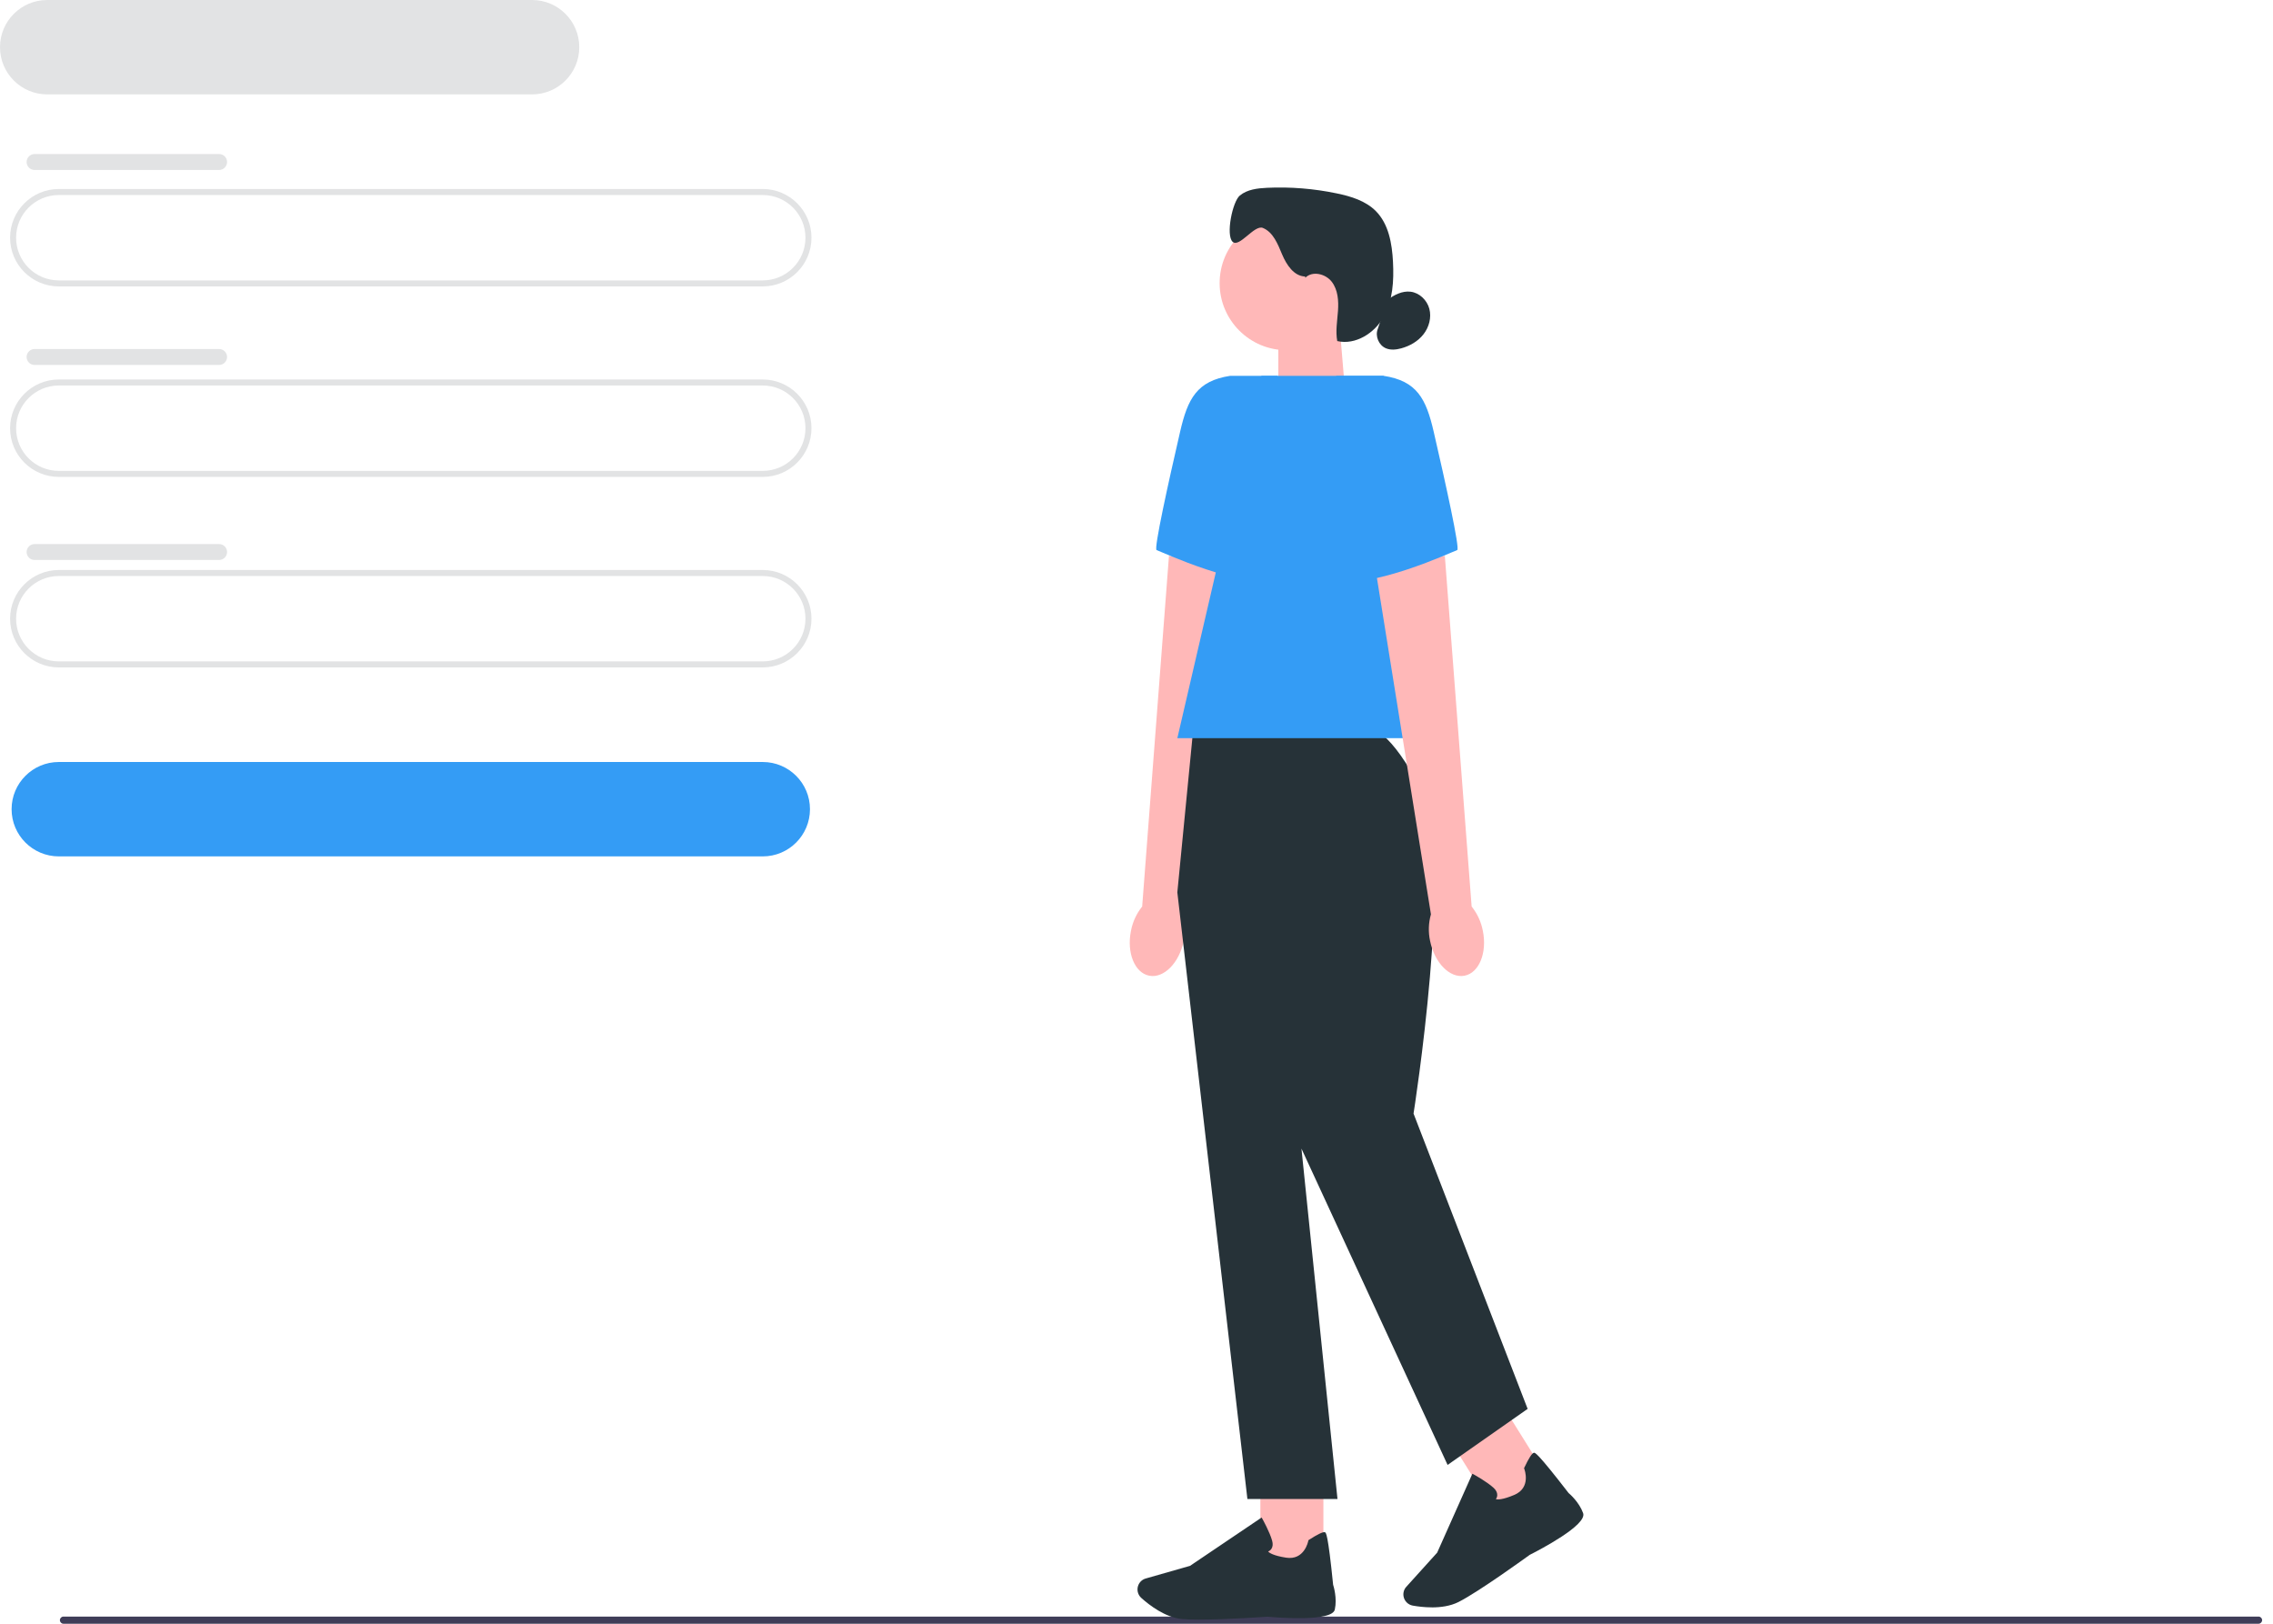 <svg width="147" height="105" viewBox="0 0 147 105" fill="none" xmlns="http://www.w3.org/2000/svg">
<g clip-path="url(#clip0_56_91)">
<path d="M3.874 104.768C3.874 104.897 3.977 105 4.105 105H146.064C146.193 105 146.296 104.897 146.296 104.768C146.296 104.64 146.193 104.537 146.064 104.537H4.105C3.977 104.537 3.874 104.64 3.874 104.768Z" fill="#3F3D58"/>
<path d="M49.331 18.521H3.802C2.065 18.521 0.652 17.108 0.652 15.372C0.652 13.636 2.065 12.222 3.802 12.222H49.331C51.067 12.222 52.48 13.636 52.48 15.372C52.48 17.108 51.067 18.521 49.331 18.521ZM3.802 12.612C2.279 12.612 1.041 13.85 1.041 15.372C1.041 16.894 2.279 18.132 3.802 18.132H49.331C50.853 18.132 52.091 16.894 52.091 15.372C52.091 13.85 50.853 12.612 49.331 12.612H3.802Z" fill="#E2E3E4"/>
<path d="M49.331 55.379H3.802C2.118 55.379 0.75 54.011 0.75 52.327C0.75 50.643 2.118 49.275 3.802 49.275H49.331C51.015 49.275 52.383 50.643 52.383 52.327C52.383 54.011 51.015 55.379 49.331 55.379Z" fill="#349CF5"/>
<path d="M34.411 6.104H3.052C1.368 6.104 0 4.736 0 3.052C0 1.368 1.368 0 3.052 0H34.411C36.095 0 37.463 1.368 37.463 3.052C37.463 4.736 36.095 6.104 34.411 6.104Z" fill="#E2E3E4"/>
<path d="M49.331 30.839H3.802C2.065 30.839 0.652 29.426 0.652 27.689C0.652 25.953 2.065 24.54 3.802 24.54H49.331C51.067 24.54 52.48 25.953 52.48 27.689C52.48 29.426 51.067 30.839 49.331 30.839ZM3.802 24.929C2.279 24.929 1.041 26.167 1.041 27.689C1.041 29.212 2.279 30.45 3.802 30.45H49.331C50.853 30.45 52.091 29.212 52.091 27.689C52.091 26.167 50.853 24.929 49.331 24.929H3.802Z" fill="#E2E3E4"/>
<path d="M49.331 43.159H3.802C2.065 43.159 0.652 41.745 0.652 40.009C0.652 38.273 2.065 36.86 3.802 36.86H49.331C51.067 36.86 52.48 38.273 52.48 40.009C52.48 41.745 51.067 43.159 49.331 43.159ZM3.802 37.249C2.279 37.249 1.041 38.487 1.041 40.009C1.041 41.531 2.279 42.769 3.802 42.769H49.331C50.853 42.769 52.091 41.531 52.091 40.009C52.091 38.487 50.853 37.249 49.331 37.249H3.802Z" fill="#E2E3E4"/>
<path d="M2.237 9.96H14.169C14.453 9.96 14.685 10.19 14.685 10.476C14.685 10.76 14.453 10.992 14.169 10.992H2.237C1.952 10.992 1.721 10.762 1.721 10.476C1.721 10.192 1.952 9.96 2.237 9.96Z" fill="#E2E3E4"/>
<path d="M2.237 22.57H14.169C14.453 22.57 14.685 22.8 14.685 23.084C14.685 23.368 14.453 23.6 14.169 23.6H2.237C1.952 23.6 1.721 23.37 1.721 23.086C1.721 22.802 1.952 22.57 2.237 22.57Z" fill="#E2E3E4"/>
<path d="M2.237 35.182H14.169C14.453 35.182 14.685 35.411 14.685 35.697C14.685 35.982 14.453 36.211 14.169 36.211H2.237C1.952 36.211 1.721 35.982 1.721 35.696C1.721 35.411 1.952 35.182 2.237 35.182Z" fill="#E2E3E4"/>
<path d="M87.025 25.745L82.673 27.177V20.912H86.623L87.025 25.745Z" fill="#FFB8B8"/>
<path d="M83.212 22.646C85.608 22.646 87.549 20.704 87.549 18.309C87.549 15.914 85.608 13.972 83.212 13.972C80.817 13.972 78.876 15.914 78.876 18.309C78.876 20.704 80.817 22.646 83.212 22.646Z" fill="#FFB8B8"/>
<path d="M84.404 17.879C83.678 17.858 83.201 17.124 82.918 16.454C82.636 15.784 82.346 15.016 81.673 14.739C81.122 14.513 80.15 16.041 79.716 15.635C79.263 15.21 79.705 13.032 80.186 12.641C80.666 12.249 81.324 12.174 81.943 12.144C83.454 12.074 84.974 12.197 86.455 12.507C87.372 12.697 88.314 12.985 88.976 13.647C89.813 14.488 90.027 15.755 90.088 16.941C90.15 18.153 90.08 19.422 89.49 20.483C88.9 21.544 87.666 22.327 86.483 22.056C86.364 21.414 86.485 20.754 86.531 20.1C86.576 19.448 86.529 18.743 86.13 18.224C85.733 17.704 84.881 17.497 84.417 17.959" fill="#263238"/>
<path d="M89.739 19.382C90.173 19.064 90.693 18.798 91.226 18.864C91.802 18.934 92.291 19.409 92.439 19.971C92.587 20.534 92.421 21.153 92.063 21.612C91.707 22.072 91.176 22.375 90.615 22.527C90.29 22.615 89.934 22.652 89.624 22.52C89.169 22.323 88.921 21.741 89.101 21.278" fill="#263238"/>
<path d="M73.143 60.187C72.853 61.612 73.384 62.914 74.326 63.095C75.269 63.276 76.267 62.266 76.555 60.841C76.678 60.273 76.658 59.685 76.499 59.124L80.086 36.788L75.6 35.943L73.867 58.62C73.499 59.079 73.252 59.617 73.143 60.189V60.187Z" fill="#FFB8B8"/>
<path d="M82.626 24.302H79.565C77.4 24.631 76.812 25.786 76.32 27.919C75.568 31.174 74.609 35.507 74.799 35.571C75.105 35.672 80.318 38.125 82.975 37.564L82.626 24.302Z" fill="#349CF5"/>
<path d="M85.587 95.45H81.511V101.233H85.587V95.45Z" fill="#FFB8B8"/>
<path d="M77.542 104.733C77.114 104.733 76.733 104.724 76.444 104.696C75.362 104.597 74.329 103.797 73.809 103.33C73.575 103.12 73.501 102.785 73.622 102.497C73.71 102.29 73.883 102.135 74.099 102.074L76.96 101.257L81.593 98.131L81.645 98.224C81.665 98.259 82.121 99.079 82.272 99.632C82.331 99.842 82.315 100.017 82.228 100.153C82.167 100.247 82.082 100.301 82.013 100.332C82.097 100.42 82.36 100.599 83.17 100.727C84.351 100.914 84.6 99.69 84.61 99.639L84.618 99.598L84.653 99.575C85.216 99.213 85.562 99.047 85.681 99.082C85.755 99.104 85.879 99.143 86.216 102.477C86.249 102.582 86.485 103.349 86.325 104.083C86.152 104.881 82.664 104.607 81.965 104.545C81.945 104.546 79.333 104.733 77.544 104.733H77.542Z" fill="#263238"/>
<path d="M97.194 90.907L93.735 93.064L96.795 97.971L100.254 95.814L97.194 90.907Z" fill="#FFB8B8"/>
<path d="M92.601 103.941C92.122 103.941 91.682 103.883 91.368 103.828C91.061 103.774 90.82 103.528 90.769 103.221C90.734 102.999 90.798 102.775 90.95 102.61L92.945 100.402L95.222 95.299L95.316 95.349C95.351 95.368 96.171 95.822 96.593 96.211C96.754 96.359 96.834 96.517 96.83 96.679C96.828 96.791 96.786 96.881 96.743 96.945C96.86 96.976 97.177 96.988 97.932 96.669C99.034 96.204 98.598 95.032 98.578 94.983L98.563 94.944L98.58 94.907C98.866 94.302 99.071 93.979 99.192 93.946C99.267 93.924 99.392 93.891 101.442 96.544C101.525 96.614 102.131 97.142 102.384 97.848C102.658 98.617 99.554 100.231 98.929 100.546C98.909 100.562 95.66 102.923 94.325 103.595C93.796 103.861 93.169 103.943 92.599 103.943L92.601 103.941Z" fill="#263238"/>
<path d="M88.589 47.089H77.176L76.141 57.705L80.672 96.932H86.498L84.168 74.276L93.619 94.73L98.796 91.106L91.417 72.01C91.417 72.01 94.053 55.375 91.981 51.231C89.91 47.089 88.589 47.089 88.589 47.089Z" fill="#263238"/>
<path d="M94.267 47.735H76.141L81.579 24.302H89.476L94.267 47.735Z" fill="#349CF5"/>
<path d="M95.898 60.187C96.188 61.612 95.656 62.914 94.714 63.095C93.772 63.276 92.774 62.266 92.486 60.841C92.363 60.273 92.382 59.685 92.542 59.124L88.955 36.788L93.441 35.943L95.174 58.62C95.542 59.079 95.789 59.617 95.898 60.189V60.187Z" fill="#FFB8B8"/>
<path d="M86.414 24.302H89.476C91.641 24.631 92.229 25.786 92.721 27.919C93.472 31.174 94.432 35.507 94.241 35.571C93.936 35.672 88.723 38.125 86.066 37.564L86.414 24.302Z" fill="#349CF5"/>
</g>
<defs>
<clipPath id="clip0_56_91">
<rect width="146.296" height="105" fill="white"/>
</clipPath>
</defs>
</svg>
